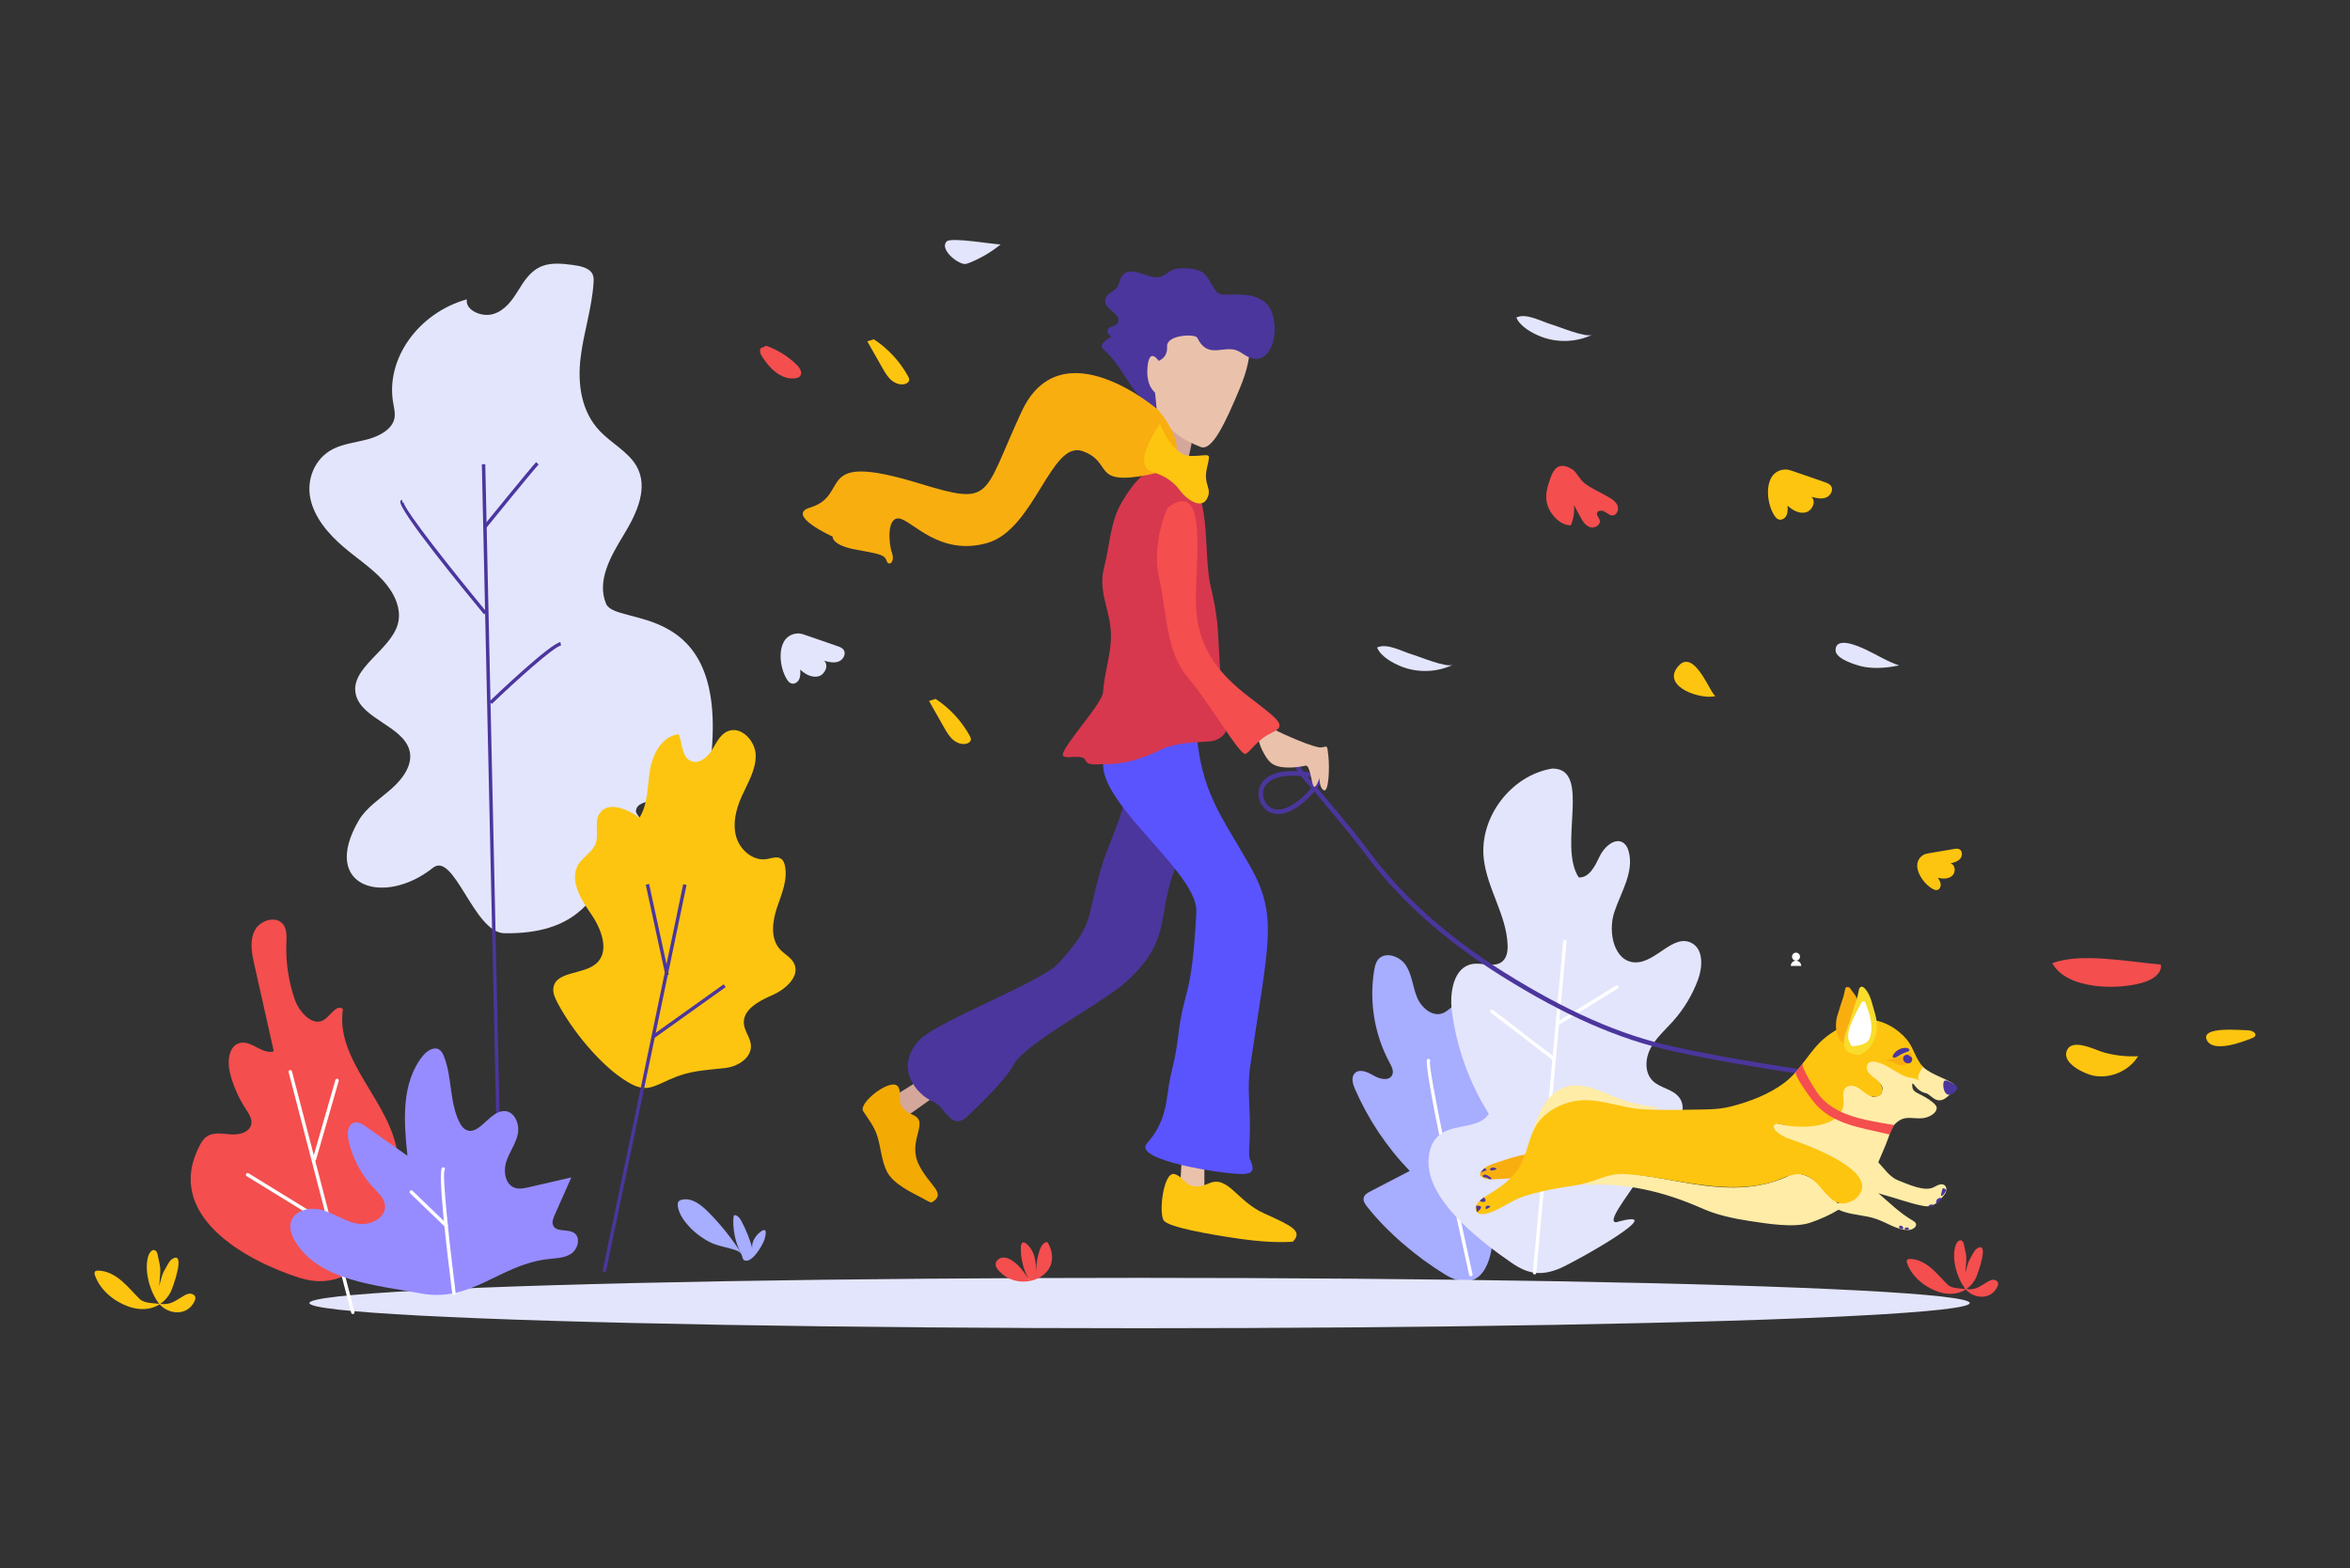<?xml version="1.0" encoding="utf-8"?>
<!-- Generator: Adobe Illustrator 23.0.3, SVG Export Plug-In . SVG Version: 6.00 Build 0)  -->
<svg version="1.1" xmlns="http://www.w3.org/2000/svg" xmlns:xlink="http://www.w3.org/1999/xlink" x="0px" y="0px"
	 viewBox="0 0 1799.6 1200.87" style="enable-background:new 0 0 1799.6 1200.87;" xml:space="preserve">
<rect x="0" y="0" width="1799.6" height="1200.87" fill="#333333" stroke="none"/>
<style type="text/css">
	.st0{fill:#A7ADFF;}
	.st1{fill:#FFFFFF;}
	.st2{fill:#E3E5FC;}
	.st3{fill:#4B369D;}
	.st4{fill:#F44E4E;}
	.st5{fill:#FDC510;}
	.st6{fill:#978CFF;}
	.st7{fill:#FFECA7;}
	.st8{fill:#F9AE10;}
	.st9{fill:#F9DC2C;}
	.st10{fill:#D4A79A;}
	.st11{fill:#EAC2AB;}
	.st12{fill:#F3AA02;}
	.st13{fill:#5A54FF;}
	.st14{fill:#D7384E;}
</style>
<g id="Nature">
	<g id="Plant">
		<path class="st0" d="M1046.84,923.92c-1.54-1.96-3.13-4.33-2.54-6.76c0.57-2.36,2.94-3.75,5.1-4.87
			c10.05-5.22,20.1-10.44,30.15-15.65c-17.59-18.2-31.87-39.58-41.96-62.79c-1.68-3.87-3.09-8.85-0.2-11.93
			c3.65-3.89,10.03-0.97,14.62,1.75c4.59,2.72,11.87,4.33,14.12-0.51c1.37-2.96-0.35-6.35-1.91-9.23
			c-11.65-21.5-15.9-46.93-11.87-71.05c0.47-2.8,1.09-5.68,2.83-7.92c5.28-6.77,16.91-2.85,21.53,4.39
			c4.62,7.24,5.16,16.31,8.41,24.26s11.71,15.36,19.71,12.24c5.93-2.31,10.16-9.86,16.41-8.66c2.54,0.49,4.55,2.42,6.19,4.42
			c8.22,10.03,10.93,24.31,6.95,36.66c-2.53,7.86-7.2,17.51-1.33,23.32c3.88,3.85,10.46,3.38,14.81,6.69
			c7.2,5.49,4.07,17.05-1,24.55c-5.07,7.51-11.79,15.66-9.66,24.47c1.06,4.37,4.18,7.92,5.91,12.07c2.25,5.41,2,11.48,1.71,17.33
			c-0.48,9.7-0.95,19.39-1.43,29.09c-1.33,27.2-12.87,44.84-37.17,29.92C1085.11,962.78,1062.34,943.66,1046.84,923.92z"/>
		<g>
			<path class="st1" d="M1126.36,977.33c-0.6,0-1.15-0.42-1.29-1.03c-10.76-48.36-35.43-161.26-32.16-165.02
				c0.48-0.55,1.31-0.61,1.86-0.13c0.48,0.42,0.59,1.11,0.28,1.64c-1.31,6.16,18.74,100.66,32.59,162.93c0.16,0.71-0.29,1.41-1,1.57
				C1126.55,977.32,1126.45,977.33,1126.36,977.33z"/>
		</g>
		<path class="st2" d="M1094.45,896.08c-1.67-9.95,0.37-21.44,8.45-27.48c11.03-8.24,29.73-4.07,37.21-15.63
			c-14.96-23.78-24.68-50.84-28.28-78.71c-1.87-14.45,1.37-33.69,15.74-36.07c7.8-1.29,17.09,3.15,23.05-2.06
			c3.45-3.02,4.07-8.12,3.88-12.69c-0.92-22.84-15.68-43.11-18.25-65.82c-3.59-31.75,21.01-64.09,52.56-69.11
			c30.49,0,3.93,59.13,20.19,83.39c8.1,0.42,12.54-8.9,16.02-16.22c3.48-7.32,12.19-14.98,18.56-9.97c1.92,1.51,2.98,3.88,3.63,6.23
			c4.35,15.62-5.83,31.08-10.97,46.46c-5.14,15.38-0.23,38.12,15.98,38.55c15.82,0.41,28.91-22.08,43.03-14.93
			c9.4,4.76,8.69,18.47,5.01,28.34c-4.35,11.65-10.89,22.47-19.18,31.73c-5.97,6.66-12.92,12.65-17.09,20.56s-4.73,18.68,1.62,24.97
			c5.62,5.56,15.05,6.22,20,12.38c8.8,10.96-3.61,26.04-14.89,34.42c-8.99,6.68-17.98,13.36-26.97,20.04
			c-7.51,5.58,17.09-7,14.29,1.92c-2.8,8.93-29.78,39.64-20.43,39.55c45-12.63-31.01,30.28-43.21,35.37
			c-14.24,5.94-24.31,4.28-36.47-4.05C1135.57,951.93,1099.17,924.12,1094.45,896.08z"/>
		<g>
			<path class="st1" d="M1175.16,975.9c-0.04,0-0.08,0-0.12-0.01c-0.72-0.07-1.26-0.71-1.19-1.43l23.2-253.57
				c0.07-0.72,0.66-1.26,1.43-1.19c0.72,0.07,1.26,0.71,1.19,1.43l-23.2,253.57C1176.41,975.39,1175.84,975.9,1175.16,975.9z"/>
		</g>
		<g>
			<path class="st1" d="M1190.13,812.29c-0.28,0-0.56-0.09-0.8-0.27l-47.66-36.58c-0.58-0.44-0.69-1.27-0.24-1.85
				c0.45-0.58,1.27-0.68,1.85-0.24l47.66,36.58c0.58,0.44,0.69,1.27,0.24,1.85C1190.92,812.11,1190.53,812.29,1190.13,812.29z"/>
		</g>
		<g>
			<path class="st1" d="M1192.6,785.28c-0.44,0-0.87-0.22-1.12-0.62c-0.38-0.62-0.19-1.43,0.43-1.81l45.57-28.17
				c0.62-0.38,1.43-0.19,1.81,0.43c0.38,0.62,0.19,1.43-0.43,1.81l-45.57,28.17C1193.08,785.21,1192.84,785.28,1192.6,785.28z"/>
		</g>
	</g>
	<g id="Tree_1_">
		<path class="st0" d="M343.74,444.3c0.25,0.02,0.49,0.08,0.74,0.21c0.78,0.41,1.03,1.27,1.18,2.04c1.39,7.09,1.43,5.37,0.12,14.51
			c2.1-5.65,1.33-4.68,4.98-9.69c0.71-0.97,1.49-1.97,2.67-2.52c7.6-3.55-0.42,13.44-1.77,15.37c-5.01,7.15-14.15,8.54-22.79,5.39
			c-7.58-2.76-14.69-8.29-17.11-15.19c-0.22-0.62-0.36-1.4,0.19-1.83c0.38-0.3,0.95-0.32,1.47-0.29c4.65,0.22,8.91,2.47,12.34,5.23
			c3.43,2.76,6.21,6.05,9.42,8.99c2.27,2.09,7.51,2.23,10.76,2.73c5.53,0.85,7.81-0.9,12.76-3.11c1.08-0.48,2.25-0.91,3.47-0.84
			c1.22,0.07,2.48,0.8,2.66,1.84c0.11,0.62-0.17,1.24-0.51,1.79c-4.31,7.01-15.02,5.51-19.49-0.46c-4.26-5.7-6.73-14.97-4.24-21.44
			C341.09,445.73,342.38,444.21,343.74,444.3z"/>
		<path class="st2" d="M274.7,628.26c5.75-9.87,16.53-16.65,25.43-24.57c8.9-7.92,16.48-18.8,13.28-29.6
			c-5.31-17.93-35.9-23.64-40.76-41.66c-5.55-20.61,26.21-34.02,31.96-54.44c3.28-11.65-2.64-24.07-11.34-33.58
			c-8.7-9.51-20.04-16.92-30.03-25.43c-12.1-10.31-22.55-22.85-25.56-37.22c-3.01-14.37,2.99-30.69,17.47-37.98
			c8.16-4.11,17.92-5.02,26.92-7.53c9-2.51,18.17-7.65,19.93-15.69c0.87-3.99-0.22-8.09-0.92-12.13
			c-5.85-33.57,19.25-68.81,56.43-79.21c-1.47,8.26,11.43,14.07,20.49,11.16c9.05-2.91,14.41-10.76,18.94-18.11
			c4.54-7.35,9.58-15.27,18.44-18.59c7.11-2.67,15.3-1.81,23.03-0.82c5.98,0.76,12.97,2.22,15.33,7.04c0.98,2.01,0.93,4.26,0.8,6.42
			c-1.19,19.55-7.69,38.51-9.97,57.98c-2.28,19.46,0.33,40.71,14.89,55.92c8.75,9.15,21.38,15.65,27.67,26.18
			c9.97,16.7,0.57,36.6-9.42,53.04c-9.99,16.44-20.92,35.21-13.59,52.87c7.37,17.75,90.73-4.04,80.93,112.22
			c-2.37,28.17-40.87,3.27-34.25,30.71c2.8,11.6-22.56,4.03-23.84,15.78c-0.41,3.73,17.33,19.57,16.36,23.22
			c-3.36,12.65-17.16,14.53-5.52,22.96c6.08,4.4,14.04,7.78,16.67,14.22c4.73,11.57-11.24,21.26-25.12,23.48
			c-11.59,1.85-17.53-34.59-26.62-27.33c-10.68,8.52-20.11,37.92-76.51,37.07c-23.32-0.35-38.48-63.05-54.72-50.09
			C294.36,694.2,244.89,679.43,274.7,628.26z"/>
		<g>
			
				<rect x="375.46" y="355.22" transform="matrix(1 -0.022 0.022 1 -14.285 8.57)" class="st3" width="2.63" height="578.04"/>
		</g>
		<g>
			<path class="st3" d="M376.63,539.01l-1.82-1.9c4.67-4.48,45.88-43.78,54.3-45.42l0.51,2.58
				C423.81,495.4,394.75,521.64,376.63,539.01z"/>
		</g>
		<g>
			<path class="st3" d="M370.7,470.44c-15.52-18.74-66.01-80.35-64.13-86.57c0.18-0.6,0.62-1.04,1.21-1.21l0.75,2.52
				c0.37-0.11,0.57-0.47,0.58-0.64c-0.17,5.21,38.93,54.42,63.62,84.22L370.7,470.44z"/>
		</g>
		<g>
			<path class="st3" d="M372.43,404.2l-2.04-1.66c1.49-1.83,36.49-44.94,40.2-48.68l1.87,1.85
				C408.84,359.36,372.79,403.75,372.43,404.2z"/>
		</g>
	</g>
	<ellipse id="Ground" class="st2" cx="872.67" cy="997.8" rx="635.74" ry="19.29"/>
	<path id="Plant_1_" class="st0" d="M525.97,937.23c-3.31-3.92-6.17-8.46-6.9-13.54c-0.18-1.23-0.2-2.58,0.54-3.58
		c0.64-0.86,1.72-1.27,2.77-1.49c7.44-1.59,14.42,3.86,19.79,9.24c9.49,9.52,17.96,20.05,25.22,31.36
		c-4.34-6.77-6.64-19.74-5.6-27.7c0.04-0.31,0.1-0.65,0.35-0.85c0.25-0.2,0.61-0.19,0.92-0.13c2.29,0.44,3.73,2.66,4.83,4.72
		c3.39,6.37,6.35,13.73,8.32,20.88c-1.23-4.49,2.42-9.9,5.74-12.57c5.94-4.78,4.67,1.89,3.38,5.81
		c-1.26,3.84-9.66,18.89-15.65,15.53c-1.1-0.62-1.36-3.97-2.27-5.05c-1.57-1.88-3.75-2.49-6-3.19c-6.04-1.87-12.33-2.65-18-5.6
		C536.78,947.64,530.79,942.94,525.97,937.23z"/>
	<path id="Plant_2_" class="st4" d="M792.71,980.3c0.76-7.74,0.74-14.91,3.28-22.47c0.86-2.55,2.07-5.26,4.49-6.43
		c0.46-0.22,1-0.38,1.46-0.17c0.41,0.18,0.66,0.58,0.86,0.98c13.15,25.21-22.15,39.38-38.26,20.42c-1-1.17-1.93-2.51-2.07-4.05
		c-0.25-2.81,2.43-5.24,5.23-5.57c2.8-0.33,5.55,0.95,7.87,2.55c6.12,4.25,10.2,10.78,14.1,17.13c-5.43-8.17-8.24-18.05-7.91-27.85
		c0.05-1.47,0.55-3.35,2.01-3.48c0.7-0.06,1.35,0.35,1.91,0.78c4.01,3.09,6.27,8.02,7.11,13.02S793.19,975.26,792.71,980.3z"/>
	<path id="Plant_3_" class="st4" d="M1501.31,949.76c0.32,0.01,0.65,0.09,0.98,0.27c1.04,0.56,1.42,1.84,1.66,2.99
		c2.25,10.56,2.19,7.97,1.07,21.82c2.36-8.65,1.43-7.13,5.84-14.94c0.86-1.52,1.81-3.07,3.3-3.99c9.64-5.9,0.31,20.24-1.32,23.25
		c-6.04,11.13-17.81,13.88-29.22,9.78c-10.01-3.6-19.58-11.39-23.16-21.59c-0.32-0.92-0.56-2.07,0.13-2.77
		c0.47-0.48,1.21-0.55,1.88-0.55c6.04-0.01,11.72,3.06,16.34,6.96s8.45,8.64,12.8,12.83c3.08,2.97,9.88,2.8,14.13,3.31
		c7.23,0.87,10.08-1.93,16.35-5.62c1.37-0.81,2.86-1.54,4.45-1.52c1.59,0.02,3.27,1.01,3.57,2.57c0.18,0.93-0.15,1.88-0.55,2.73
		c-5.14,10.85-19.14,9.4-25.31,0.73c-5.89-8.27-9.68-22.02-6.86-31.94C1497.95,952.1,1499.52,949.73,1501.31,949.76z"/>
	<path id="Plant_4_" class="st5" d="M117.81,957.22c0.35,0.01,0.71,0.1,1.08,0.3c1.14,0.62,1.56,2.03,1.83,3.3
		c2.48,11.65,2.42,8.79,1.19,24.07c2.61-9.54,1.57-7.87,6.44-16.48c0.95-1.67,2-3.39,3.64-4.4c10.63-6.51,0.34,22.33-1.46,25.65
		c-6.67,12.27-19.65,15.31-32.24,10.79c-11.04-3.97-21.6-12.57-25.55-23.82c-0.36-1.02-0.61-2.29,0.14-3.05
		c0.52-0.53,1.34-0.6,2.08-0.61c6.67-0.01,12.93,3.38,18.02,7.68c5.1,4.3,9.32,9.53,14.12,14.16c3.4,3.28,10.9,3.09,15.59,3.65
		c7.97,0.96,11.12-2.13,18.04-6.2c1.51-0.89,3.16-1.7,4.91-1.68c1.75,0.02,3.6,1.12,3.93,2.84c0.2,1.02-0.16,2.07-0.61,3.01
		c-5.67,11.98-21.12,10.37-27.93,0.81c-6.5-9.12-10.68-24.29-7.57-35.23C114.1,959.8,115.84,957.18,117.81,957.22z"/>
	<g id="Tree">
		<g>
			<path class="st5" d="M426.61,767.24c-1.71-3.3-3.32-6.92-2.84-10.61c1.73-13.23,23.01-10.03,32.95-18.93
				c10.37-9.29,3.83-26.39-4.1-37.83s-16.96-26.26-9.61-38.09c3.61-5.8,10.58-9.25,13.04-15.63c2.83-7.35-1.23-16.48,3-23.12
				c6.23-9.78,21.32-3.73,30.65,3.16c6.64-10.73,5.99-24.22,8.07-36.66s9.51-26.24,22.09-27.24c2.74,7.45,2.26,17.9,9.71,20.64
				c5.98,2.2,12.11-3,15.5-8.39s6.16-11.87,11.97-14.49c10.21-4.61,21.46,7.09,21.68,18.29s-6.17,21.27-10.73,31.5
				c-4.32,9.68-7.12,20.67-4.23,30.87c2.89,10.2,13,18.88,23.46,17.12c3.75-0.63,7.97-2.4,11.04-0.15c1.66,1.21,2.42,3.29,2.84,5.3
				c2.3,10.87-2.67,21.75-6.16,32.29s-5.12,23.42,2.33,31.65c3.45,3.81,8.56,6.21,10.82,10.82c4.86,9.93-6.6,19.91-16.73,24.33
				c-10.14,4.42-22.72,10.97-21.69,21.98c0.53,5.69,4.92,10.49,5.37,16.19c0.76,9.54-9.66,16.34-19.17,17.5
				c-16.92,2.06-27.21,1.78-42.97,8.83c-13.7,6.12-18.55,10.01-31.99,2.11C460.1,816.43,437.55,788.38,426.61,767.24z"/>
			<g>
				
					<rect x="342.29" y="824.8" transform="matrix(0.204 -0.979 0.979 0.204 -415.913 1140.435)" class="st3" width="302.86" height="2.63"/>
			</g>
			<g>
				
					<rect x="493.91" y="773.07" transform="matrix(0.814 -0.581 0.581 0.814 -351.7 450.451)" class="st3" width="67.2" height="2.63"/>
			</g>
		</g>
		<g>
			
				<rect x="501.96" y="676.76" transform="matrix(0.977 -0.212 0.212 0.977 -139.383 122.683)" class="st3" width="2.63" height="71.1"/>
		</g>
	</g>
	<g id="Plant_5_">
		<g>
			<path class="st4" d="M152.93,877.11c1.36-2.6,3.01-5.15,5.42-6.82c5.25-3.61,12.26-2.06,18.61-1.61
				c6.35,0.45,14.32-1.68,15.48-7.95c0.76-4.11-1.9-7.98-4.19-11.48c-5.51-8.42-9.62-17.74-12.11-27.49
				c-2.27-8.88-1.09-21.32,7.89-23.17c8.85-1.83,17.02,9.16,25.64,6.45c-4.94-22.01-9.88-44.02-14.82-66.02
				c-1.97-8.75-3.84-18.33,0.14-26.36c3.99-8.04,16.61-11.9,21.95-4.69c2.88,3.89,2.53,9.18,2.35,14.02
				c-0.54,14.64,1.64,29.38,6.41,43.24c3.51,10.2,14.37,21.71,23.04,15.28c4.76-3.53,9.57-11.86,13.86-7.77
				c-6.09,40.14,37.53,71.79,41.98,112.15c4.79,43.48-23.4,110.08-75.13,93.62C188.27,965.41,124.96,930.76,152.93,877.11z"/>
			<g>
				<path class="st1" d="M270.22,1006.23c-0.59,0-1.12-0.39-1.28-0.99l-47.91-184.2c-0.18-0.7,0.24-1.42,0.94-1.61
					c0.71-0.19,1.43,0.24,1.61,0.94l47.91,184.2c0.18,0.7-0.24,1.42-0.94,1.61C270.44,1006.22,270.33,1006.23,270.22,1006.23z"/>
			</g>
			<g>
				<path class="st1" d="M252.94,939.8c-0.24,0-0.47-0.06-0.69-0.19l-63.32-38.94c-0.62-0.38-0.81-1.19-0.43-1.81
					c0.38-0.62,1.19-0.81,1.81-0.43l63.32,38.94c0.62,0.38,0.81,1.19,0.43,1.81C253.82,939.58,253.39,939.8,252.94,939.8z"/>
			</g>
			<g>
				<path class="st1" d="M240.81,888.9c-0.12,0-0.24-0.02-0.36-0.05c-0.7-0.2-1.1-0.93-0.9-1.63L256.85,827
					c0.2-0.7,0.93-1.1,1.63-0.9c0.7,0.2,1.1,0.93,0.9,1.63l-17.31,60.22C241.91,888.52,241.39,888.9,240.81,888.9z"/>
			</g>
		</g>
		<path class="st6" d="M225.77,950.11c-2.53-4.34-4.36-9.52-3-14.36c2.63-9.38,15.27-11.82,24.6-9c9.33,2.82,17.58,8.99,27.21,10.44
			c9.64,1.45,21.71-5.28,20.16-14.9c-0.78-4.86-4.71-8.48-8.1-12.04c-9.73-10.23-16.64-23.12-19.78-36.89
			c-1.19-5.24-0.69-12.47,4.53-13.75c3.06-0.75,6.09,1.16,8.67,2.97c10.65,7.48,21.3,14.97,31.96,22.45
			c-2.86-26.33-4.88-55.77,11.72-76.41c3.09-3.85,8.39-7.47,12.59-4.88c1.86,1.15,2.89,3.25,3.69,5.29
			c6.29,16.03,4.1,34.66,11.71,50.1c1.13,2.29,2.56,4.58,4.79,5.82c10.32,5.76,18.46-14.97,30.25-14.11
			c7.67,0.56,11.34,10.34,9.68,17.85c-1.66,7.51-6.59,13.89-8.88,21.23s-0.54,17.22,6.74,19.67c3.4,1.15,7.12,0.34,10.61-0.46
			c10.87-2.51,21.74-5.03,32.61-7.54c-4.27,9.64-8.55,19.27-12.82,28.91c-1.12,2.53-2.25,5.47-1.07,7.97c2.5,5.28,11,2.4,15.9,5.58
			c5.48,3.55,3.04,12.79-2.51,16.22c-5.55,3.43-12.5,3.19-18.97,4.07c-36.29,4.93-57.41,33.44-96.24,26.02
			C290.23,984.32,243.99,981.4,225.77,950.11z"/>
		<g>
			<path class="st1" d="M347.62,991.54c-0.65,0-1.22-0.49-1.31-1.15c-4.41-34.83-11.27-93.66-7.67-96.29
				c0.58-0.43,1.41-0.3,1.84,0.29c0.38,0.52,0.32,1.22-0.1,1.67c-1.87,4.56,4.23,59.95,8.54,94c0.09,0.72-0.42,1.38-1.14,1.47
				C347.73,991.53,347.67,991.54,347.62,991.54z"/>
		</g>
		<g>
			<path class="st1" d="M341.66,939.8c-0.33,0-0.66-0.12-0.91-0.37l-26.69-25.7c-0.52-0.5-0.54-1.34-0.04-1.86
				c0.5-0.52,1.34-0.54,1.86-0.04l26.69,25.7c0.52,0.5,0.54,1.34,0.04,1.86C342.35,939.67,342.01,939.8,341.66,939.8z"/>
		</g>
	</g>
	<g id="Leaves">
		<path class="st4" d="M1187.12,366.62c-1.95,5.43-3.65,11.19-2.82,16.9c0.67,4.64,3.01,8.95,6.17,12.42
			c3.23,3.56,7.67,6.41,12.48,6.33c2.03-4.88,2.87-10.26,2.4-15.53c1.52,2.85,3.04,5.7,4.57,8.55c1.82,3.4,3.94,7.08,7.58,8.37
			c3.63,1.29,8.68-1.85,7.51-5.53c-0.58-1.83-2.5-3.36-2.05-5.22c0.54-2.24,3.82-2.28,5.82-1.13c1.99,1.15,3.83,3,6.13,2.91
			c3.33-0.14,5-4.59,3.71-7.66c-1.29-3.07-4.35-4.96-7.23-6.64c-5.91-3.46-13.26-6.48-18.53-10.84c-2.97-2.46-5.83-8.3-8.71-10.07
			C1196.17,354.57,1190.62,355.86,1187.12,366.62z"/>
		<path class="st5" d="M1359,395.1c0.83,1.22,1.91,2.36,3.33,2.75c2.37,0.64,4.85-1.15,5.84-3.4c0.99-2.25,0.87-4.81,0.72-7.26
			c3.77,3.54,8.93,6.4,13.95,5.15c5.02-1.25,8.19-8.41,4.36-11.89c3.64,0.95,7.56,1.89,11.09,0.57s6.03-5.92,3.84-8.98
			c-1.1-1.54-3.01-2.24-4.8-2.86c-8.09-2.79-16.17-5.59-24.26-8.38c-2.09-0.72-4.26-1.46-6.47-1.27
			C1350.07,360.91,1352.09,384.97,1359,395.1z"/>
		<path class="st2" d="M602.89,520.65c0.83,1.22,1.91,2.36,3.33,2.75c2.37,0.64,4.85-1.15,5.84-3.4c0.99-2.25,0.87-4.81,0.72-7.26
			c3.77,3.54,8.93,6.4,13.95,5.15c5.02-1.25,8.19-8.41,4.36-11.89c3.64,0.95,7.56,1.89,11.09,0.57c3.53-1.32,6.03-5.92,3.84-8.98
			c-1.1-1.54-3.01-2.24-4.8-2.86c-8.09-2.79-16.17-5.59-24.26-8.38c-2.09-0.72-4.26-1.46-6.47-1.27
			C593.96,486.46,595.98,510.51,602.89,520.65z"/>
		<path class="st5" d="M1480.4,680.89c0.98,0.5,2.1,0.87,3.17,0.61c1.79-0.43,2.77-2.5,2.61-4.33c-0.16-1.83-1.16-3.47-2.13-5.02
			c3.75,0.97,8.16,0.99,11.01-1.63c2.85-2.63,2.35-8.47-1.41-9.37c2.73-0.69,5.64-1.48,7.48-3.61c1.84-2.13,1.83-6.05-0.71-7.27
			c-1.28-0.61-2.78-0.39-4.18-0.15c-6.31,1.07-12.62,2.15-18.93,3.22c-1.63,0.28-3.32,0.58-4.7,1.49
			C1462.25,661.66,1472.23,676.72,1480.4,680.89z"/>
		<path class="st5" d="M1313.93,532.93c-3.3,1.03-16.54-39.07-29.52-21.85C1272.82,526.46,1303.64,536.15,1313.93,532.93z"/>
		<path class="st2" d="M1427.5,510.65c8.88,1.6,18.03,0.66,26.88-1.07c-9.08-3.02-17.23-8.25-25.9-12.3
			c-5.11-2.39-23.18-10.55-22.8,0.93C1405.91,504.89,1422.64,509.78,1427.5,510.65z"/>
		<path class="st2" d="M1073.61,510.56c12.51,4.81,26.99,4.25,39.09-1.52c-5.17,2.46-25.65-6.26-31.18-7.86
			c-7.73-2.24-19.3-8.98-26.96-5.35C1057.29,502.68,1066.61,507.87,1073.61,510.56z"/>
		<path class="st2" d="M1180.26,257.84c12.51,4.81,26.99,4.25,39.09-1.52c-5.17,2.46-25.65-6.26-31.18-7.86
			c-7.73-2.24-19.3-8.98-26.96-5.35C1163.94,249.96,1173.26,255.15,1180.26,257.84z"/>
		<path class="st5" d="M664.17,261.39c3.84,6.76,7.68,13.51,11.51,20.27c1.89,3.33,3.84,6.73,6.7,9.27
			c2.87,2.54,6.87,4.12,10.57,3.14c1.49-0.39,3-1.38,3.26-2.9c0.19-1.11-0.36-2.21-0.9-3.19c-6.26-11.33-15.32-21.1-26.15-28.19"/>
		<path class="st5" d="M711.43,536.76c3.84,6.76,7.68,13.51,11.51,20.27c1.89,3.33,3.84,6.73,6.7,9.27s6.87,4.12,10.57,3.14
			c1.49-0.39,3-1.38,3.26-2.9c0.19-1.11-0.36-2.21-0.9-3.19c-6.26-11.33-15.32-21.1-26.15-28.19"/>
		<path class="st4" d="M583.97,266.14c-2.47-0.23-2.29,3.75-1.01,5.88c5.71,9.43,14.8,18.9,25.76,17.7
			c1.47-0.16,3.03-0.58,3.97-1.72c2.06-2.5-0.12-6.2-2.42-8.49c-6.62-6.59-14.74-11.66-23.57-14.72"/>
		<path class="st2" d="M738.22,202.11c1.35,0.2,2.7-0.28,3.96-0.79c8.69-3.46,16.84-8.25,24.09-14.15c-6-0.08-37.93-5.69-41.31-2.31
			C719.48,190.35,731.83,201.16,738.22,202.11z"/>
		<path class="st4" d="M1643.23,751.67c5.98-2.11,12.7-6.85,11.45-13.07c-23.06-1.88-61.44-9.48-83.05-1
			C1582.87,758.33,1624.17,758.39,1643.23,751.67z"/>
		<path class="st5" d="M1602.7,823.61c13.1,2.78,27.63-3.43,34.66-14.82c-8.7,0.45-17.47-0.49-25.88-2.77
			c-6.85-1.86-25.7-12.13-29.05-0.58C1579.8,814.51,1596.18,822.22,1602.7,823.61z"/>
		<path class="st5" d="M1724.82,794.85c0.8-0.33,1.65-0.72,2.09-1.47c1.43-2.44-2.55-4.38-5.38-4.42
			c-6.01-0.09-36.51-3.19-31.59,7.42C1694.67,806.58,1717.72,797.78,1724.82,794.85z"/>
	</g>
</g>
<g id="Characters">
	<g id="Line">
		<path class="st3" d="M1379.11,822.45c-38.36-5.69-69.68-11.29-98.56-17.62c-40.87-8.96-82.36-27.18-130.56-57.33
			c-43.52-27.23-78.62-58.61-104.31-93.27c-8.77-11.82-18.41-23.32-27.74-34.44c-3.81-4.54-7.62-9.08-11.38-13.65
			c-3.7,4.46-8,8.38-12.79,11.68c-6.8,4.68-13.04,6.42-18.54,5.16c-4.45-1.01-8.28-4.4-10.24-9.05c-1.94-4.6-1.7-9.63,0.64-13.46
			c5.4-8.84,17-10.46,28.02-9.94c-2.5-3.93-3.33-6.98-1.94-9.15c1.18-1.83,3-2.82,5.27-2.86c4.76-0.04,10.8,4.27,12.88,7.3
			c4.75,6.87,2.03,13.05-1.1,17.47c3.92,4.77,7.89,9.5,11.86,14.23c9.36,11.16,19.05,22.7,27.87,34.61
			c25.44,34.31,60.21,65.39,103.36,92.38c47.85,29.93,88.98,48.01,129.45,56.88c28.8,6.31,60.05,11.9,98.32,17.58L1379.11,822.45z
			 M990.37,593.97c-8.31,0-17.65,1.61-21.76,8.34c-1.75,2.87-1.9,6.7-0.4,10.26c1.52,3.61,4.43,6.22,7.78,6.99
			c4.49,1.03,9.81-0.53,15.77-4.63c4.68-3.22,8.86-7.07,12.44-11.46c-0.07-0.07-0.13-0.14-0.2-0.22c-3.06-3.34-5.69-6.35-7.77-9.04
			C994.41,594.06,992.42,593.97,990.37,593.97z M1001.18,594.72c1.42,1.7,3.12,3.66,5.16,5.89c3.27-4.92,3.42-8.73,0.62-12.78
			c-1.58-2.29-6.51-5.78-9.86-5.78c-0.02,0-0.05,0-0.08,0c-1.09,0.02-1.84,0.41-2.38,1.24c-0.43,0.67-0.26,2.52,3.49,7.57
			c2.1,0.2,4.14,0.45,6.07,0.72l-0.49,3.48C1003.01,594.96,1002.16,594.84,1001.18,594.72z"/>
	</g>
	<g id="Dog">
		<g>
			<path class="st7" d="M1175.53,860.77c4.02-12.19,11.27-24.82,23.55-28.55c13.35-4.06,27,3.76,40.05,8.73
				c10.48,3.99,21.49,6.16,32.66,7.35c-1.65,0.28-3.31,0.55-4.98,0.77c-32.76,6.14-53.47-25.98-92.95,17.16
				C1174.39,864.4,1174.94,862.57,1175.53,860.77z"/>
			<path class="st7" d="M1243.18,898.67c-11.4,0-21.09,3.44-29.85,8.79c30.54-1.88,59.61,4.31,90.97,18.25
				c10.34,4.6,23.73,7.49,34.92,9.17c13.2,1.98,34.37,5.67,47.02,1.4c7.96-2.69,15.18-5.98,21.7-9.95c1.3,0.59,2.61,1.13,3.97,1.58
				c8.06,2.62,16.79,2.7,24.8,5.46c8.27,2.84,15.86,8.52,24.6,8.51c3.08,0,7.05-2.35,5.76-5.14c-0.45-0.97-1.43-1.56-2.35-2.1
				c-10.22-6.04-17.52-13.41-26.35-21c1.58,0.58,3.37,1.15,5.43,1.7c8.99,2.41,17.7,5.7,26.81,7.64c2.52,0.54,5.12,1.07,7.64,0.52
				c3.71-0.81,6.5-3.78,9.04-6.61c1.18-1.32,2.4-2.69,2.97-4.36c0.57-1.68,0.33-3.76-1.05-4.88c-2.34-1.91-5.7,0.06-8.37,1.47
				c-7.03,3.71-19.83-2.39-27.25-5.24c-6.31-2.42-10.98-9.35-15.22-13.85c3.42-8.23,7.65-17.02,10.02-25.93
				c2.87-4.04,6.66-7.61,11.79-7.99c5.08-0.37,10.09,1.07,15.08-0.45c3.07-0.94,7.89-3.51,7.84-7.31c-0.02-1.71-1.93-3.27-3.09-4.26
				c-3.3-2.82-7.31-4.89-11.17-6.82c-2.21-1.1-4.11-2.29-4.37-4.98c-0.2-2.13-0.57-4.14,2.14-0.61c3.89,5.07,8.47,5.43,8.47,5.43
				c3.46,1.56,6.08,5.55,10.06,5.49c4.46-0.07,6.94-3.95,10.5-6.36c0.99-0.67,2.04-1.49,2.27-2.69c0.36-1.91-1.51-3.42-3.16-4.4
				c-6.74-4-15.52-6.46-21.48-11.56c-0.55-0.47-1.01-1-1.5-1.51c-2.11,3.92-7.6,2.73-5.04,6.65c-13.9,0-22.36-14.12-36.26-11.76
				c-2.32,0-2.07,6.98-2.07,9.35c4.63,4.72,15.23,9.89,12.91,14.61c0,3.74-3.24,4.84-7.31,5.05c-6.55-4.57-20.43-14.59-28.06-15.68
				c0,9.45,2.14,26.76-7.3,29.13c-16.53,4.72-25.58,12.2-42.11,5.12c2.36,4.72-2.76,12.2,1.97,12.2
				c21.92,6.92,47.92,17.41,64.46,30.58c0.04,0.65,2.06,3.82,2.06,4.45c-1.56,9.37-9.32,14.57-17.81,15.68
				c-11.59-14.47-26.91-28.37-38.87-20.4C1325.84,919.92,1283.33,901.03,1243.18,898.67z M1423.32,901.6
				c0.81,0.65,1.6,1.32,2.4,1.98C1424.8,902.84,1423.99,902.18,1423.32,901.6z"/>
		</g>
		<path class="st8" d="M1180.99,883.67c0.51,0.22,0.08-0.77-0.48-0.78c-11.87-0.16-23.39,3.65-34.64,7.41
			c-4.6,1.54-9.58,3.37-12.08,7.53c-0.29,0.48-0.54,1.01-0.5,1.57c0.06,0.82,0.75,1.45,1.44,1.89c3.08,1.96,7,1.84,10.64,1.67
			c12.37-0.6,24.73-1.2,37.1-1.81"/>
		<path class="st1" d="M1375.36,735.61L1375.36,735.61c1.68,0,3.06-1.38,3.06-3.06l0,0c0-1.68-1.38-3.06-3.06-3.06l0,0
			c-1.68,0-3.06,1.38-3.06,3.06l0,0C1372.3,734.24,1373.68,735.61,1375.36,735.61z"/>
		<path class="st1" d="M1375.36,735.65c2.2,0,4.01,1.8,4.01,4.01h-8.01C1371.35,737.46,1373.16,735.65,1375.36,735.65z"/>
		<path class="st5" d="M1136.4,916.86c9.29-5.72,18.91-11.54,25.34-20.36c6.8-9.32,7.93-21.22,12.86-31.42
			c5.5-11.37,17.34-18.85,29.41-21.55c18.48-4.13,36.24,5.09,54.53,5.91c11.37,0.51,22.74,0.6,34.12,0.31
			c11.06-0.28,22.16,0.32,32.99-2.48c14.19-3.67,28.66-9.09,40.66-18.03c13.2-9.83,19.54-25.48,32.3-35.4
			c8.56-6.65,20.46-12.83,31.53-12.98c11.5-0.16,23.03,6.67,30.2,15.3c5.03,6.05,6.76,15.04,12.26,20.76
			c-2.15,3.92-5.32,6.97-2.71,10.89c-1.57-2.29-8.29-2.44-10.89-3.53c-7.58-3.19-13.94-9.06-22.02-11.02
			c-2.08-0.51-4.53-0.65-6.13,0.78c-1.72,1.54-1.68,4.37-0.55,6.38c1.66,2.93,5.08,4.77,7.53,7c2.79,2.54,4.96,6.8,2.91,9.96
			c-1.85,2.86-6.15,2.99-9.23,1.55c-3.09-1.44-5.49-4.01-8.39-5.82c-3.62-2.25-9.39-2.83-11.13,2.07c-0.73,2.06-0.51,4.31-0.28,6.48
			c2.33,21.51-28.49,22.59-43.19,20.29c-2.68-0.42-10.18-3.31-10.26,0.98c-0.04,2.3,4.22,5.26,5.92,6.31
			c3.08,1.92,6.58,3.02,10.01,4.22c11.17,3.93,66.25,23.91,48.31,43.09c-1.85,1.98-4.32,3.29-6.88,4.15
			c-1.83,0.61-3.78,1.02-5.7,0.8c-9.68-1.1-15.41-14.37-23.19-19.32c-11.08-7.04-19.15-0.13-29.97,3.03
			c-24.69,7.2-50.53,2.93-75.35-1.23c-12.47-2.09-24.95-4.2-37.58-4.97c-8.49-0.52-16.42,2.6-24.27,5.39
			c-8.92,3.17-17.41,3.86-26.63,5.45c-8.63,1.49-17.16,3.56-25.55,6.07c-8.92,2.67-19.19,10.78-28.19,13.17
			c-2.8,0.74-6.24,1.23-8.2-0.9C1127.71,924.66,1132.29,919.39,1136.4,916.86z"/>
		<path class="st8" d="M1409.71,769.1c1.27-3.63,2.51-7.27,3.12-11.06c0.09-0.55,0.17-1.13,0.5-1.58c0.94-1.29,3.18-0.55,3.91,0.87
			c0.74,1.42,4.62,5.78,4.73,7.38c0.49,7.07,2.69,9.45,2.59,16.59c-0.1,6.98-3.8,14.04-9.77,17.72c-0.49,0.3-1.02,0.59-1.6,0.61
			c-0.78,0.02-1.49-0.46-2.08-0.98c-5.4-4.72-5.99-13.01-4.38-20L1409.71,769.1z"/>
		<path class="st3" d="M1460.07,802.43c1.02,0.1,2.28,0.69,2.13,1.7c-0.12,0.78-1.02,1.14-1.78,1.37c-2.44,0.77-4.78,1.88-6.92,3.29
			c-4.11,2.71-5.56,0.55-2.35-2.86C1453.41,803.54,1456.77,802.11,1460.07,802.43z"/>
		<path class="st9" d="M1419.72,771.58c1.51-4.31,2.98-8.62,3.7-13.12c0.1-0.65,0.2-1.34,0.59-1.87c2.57-3.54,6.34,3.22,7.26,5.15
			c1.41,2.97,2.35,6.14,3.16,9.32c0.75,2.94,1.78,5.84,2.33,8.82c1.92,10.51-1.48,22.17-11.44,27.33c-0.41,0.21-0.84,0.42-1.3,0.5
			c-1.91,0.35-5.16-0.68-6.93-1.32c-1.39-0.51-2.71-1.33-3.58-2.54c-3.92-5.49,0.95-15.37,2.68-20.94
			C1416.19,782.9,1419.72,771.58,1419.72,771.58z"/>
		<path class="st1" d="M1426.34,766.91c-0.2,0.13-0.38,0.31-0.54,0.48c-1.05,1.15-1.45,2.46-2.16,3.75c-1.6,2.92-3.1,5.88-4.46,8.89
			c-2.93,6.5-6.28,13.91-1.58,20.44c0.18,0.26,0.39,0.52,0.7,0.65c0.4,0.18,0.89,0.11,1.33,0.03c3.17-0.56,7.04-1.03,9.61-2.88
			c1.76-1.26,2.61-3.22,3.12-5.15c2.19-8.26-0.66-16.85-3.71-24.9c-0.28-0.73-0.8-1.61-1.68-1.55
			C1426.74,766.7,1426.53,766.79,1426.34,766.91z"/>
		<path class="st8" d="M1451.79,810.13c-2.26,0.76-8.2,1.5-8.2,1.5s0.61,0.19,4.9,1.43c4.29,1.24,5.11,3.14,8.92,2.58
			c3.81-0.56,5.48-2,5.48-2s2.7-9.07-1.13-7.18s-8.94,3.69-8.94,3.69L1451.79,810.13z"/>
		<path class="st3" d="M1464.13,809.78C1464.13,809.78,1463.54,808.33,1464.13,809.78c0.59,1.45,0.12,3.35-1.26,4.1
			c-0.51,0.28-1.11,0.38-1.7,0.37c-1.31-0.03-2.62-0.71-3.3-1.84c-0.68-1.13-0.65-2.68,0.18-3.71c0.82-1.03,2.42-1.37,3.54-0.68"/>
		<path class="st3" d="M1490.5,911.34c0,0-2.7-3.27-3.29,0c-0.59,3.27-1.56,4.72,0,4.25C1488.77,915.13,1490.5,911.34,1490.5,911.34
			z"/>
		<path class="st3" d="M1486.38,917.58c0.03,0.12,0.24,0.01,0.2-0.11s-0.18-0.15-0.3-0.17c-1.1-0.14-2.25,0.34-2.94,1.21
			c-0.68,0.87-0.86,2.11-0.46,3.14c0.64,0.25,1.22-0.45,1.62-1.01c0.81-1.17,1.87-2.16,3.09-2.89"/>
		<path class="st3" d="M1480.73,922.63c-1.33-0.68-3.11-0.3-4.04,0.88c1.6,0.6,3.48,0.36,4.87-0.62"/>
		<path class="st3" d="M1457.59,940.82c-0.18-0.93-0.63-1.91-1.51-2.25c-0.88-0.34-2.1,0.47-1.81,1.36
			c0.14,0.43,0.56,0.71,0.98,0.88c0.7,0.28,1.49,0.33,2.22,0.15"/>
		<path class="st3" d="M1461.66,941.23c0.26-0.44-0.1-1.03-0.57-1.21c-0.48-0.18-1.01-0.07-1.51,0.04c-0.57,0.13-1.3,0.54-1.07,1.08
			c0.12,0.29,0.46,0.39,0.77,0.45c0.9,0.16,1.84,0.13,2.73-0.09"/>
		<path class="st3" d="M1136.4,916.86c0,0,2.83,3.06,0,3.45c-2.83,0.39-3.11-1.04-3.11-1.04L1136.4,916.86z"/>
		<path class="st3" d="M1130.32,923.37c0,0,4.24-0.49,3.84,1.28c-0.39,1.77-3.18,3.57-3.18,3.57L1130.32,923.37z"/>
		<path class="st3" d="M1139.08,923.3c0.59-0.23,3.54,0.16,1.38,1.34c-2.16,1.18-3.04,1.97-2.8,0.2
			C1137.9,923.07,1139.08,923.3,1139.08,923.3z"/>
		<path class="st3" d="M1143.41,893.95c0,0,4.53,0.98,1.57,1.77s-2.57,0.98-3.74,0C1140.06,894.73,1143.41,893.95,1143.41,893.95z"
			/>
		<path class="st3" d="M1136.65,894.65c0,0,2.93,1.02,1,1.73c-1.92,0.71-3.87,1.45-3.87,1.45L1136.65,894.65z"/>
		<path class="st3" d="M1135.47,900.24c0,0,1.16-1.57,3.96,0s3.67,2.95,1.81,2.78c-1.86-0.17-2.02-1.6-3.79-1.4
			C1135.68,901.82,1135.47,900.24,1135.47,900.24z"/>
		<path class="st3" d="M1488.31,828.93c0.07-0.33,0.15-0.67,0.35-0.94c0.69-0.96,2.18-0.65,3.26-0.17c1.95,0.85,3.83,1.86,5.61,3.03
			c3.69,2.42-1.8,7.63-4.86,7.53C1488.61,838.25,1487.69,831.97,1488.31,828.93z"/>
		<path class="st4" d="M1380.56,814.22c-1.88,2.34,9.49,20.29,11.23,22.74c4.24,5.99,9.93,10.41,16.47,13.68
			c13.08,6.53,27.96,8.3,42.18,10.85c0,0-3.49,7.28-3.49,7.28c-21.65-5.39-44.62-7.43-58.8-25.95
			c-1.92-2.51-14.75-19.68-12.79-22.11C1377.09,818.55,1378.82,816.39,1380.56,814.22z"/>
	</g>
	<g id="Man">
		<g id="Head">
			<path id="Neck" class="st10" d="M912.54,339.57l-8.93,41.67l-34.91,7.47c0,0,24.37-25.8,25.11-52.11
				C894.56,310.3,912.54,339.57,912.54,339.57z"/>
			<path id="Face" class="st11" d="M955.58,258.24c0,0,5.66,10.63-5.95,38.63c-11.61,28-21.56,48.57-30.05,45.42
				c-23.49-8.69-34.62-24.7-40.69-40.75c-7.45-19.68,20.01-60.44,20.01-60.44l21-7.36L955.58,258.24z"/>
			<path id="Hair" class="st3" d="M882.72,277.44c-0.85,0.12,3.17,35.26,3.26,38.42c-5.95-6.1-13.97-11.99-18.81-19.01
				c-7.39-10.73-12.3-20.62-22.19-29.33c-5.03-4.43,6.34-9.37,5.93-9.72c-2.71-2.29-4.72-5.27-0.31-7.38
				c1.91-0.91,4.25-1.37,5.35-3.17c0.87-1.43,0.62-3.34-0.25-4.78c-2.83-4.65-12.62-7.95-8.36-15.25c2.47-4.23,7.53-4.29,9.28-9.44
				c0.76-2.25,1.21-4.68,2.62-6.59c6.25-8.46,19.82,2.24,27.84,1.1c5.38-0.76,8.83-5.96,14.29-6.61c5.6-0.67,13.82-0.29,18.89,2.52
				c6.47,3.57,8.07,14.45,14.11,16.98c1.03,0.43,2.19,0.45,3.31,0.45c10.84,0.07,20.98-1.35,30.26,5.22
				c14.64,10.37,9.07,52.27-12.02,42.48c-2.42-1.12-4.54-2.79-6.86-4.1c-11.2-6.29-23.48,7.08-32.26-10.61
				c-1.57-3.16-23.59-2.33-23.06,6.65C894.42,276.86,882.96,277.43,882.72,277.44z"/>
			<path id="Ear" class="st11" d="M887.58,276.72c0,0-7.33-11.51-8.8,4.05c-1.47,15.56,6.1,20.02,6.1,20.02L887.58,276.72z"/>
		</g>
		<g id="Leg_4_">
			<path id="Skin" class="st10" d="M738.78,823.24l-44.94,31.92l-12.22-13.93l48.87-30.52
				C730.49,810.72,738.25,817.36,738.78,823.24z"/>
			<path id="Shoe" class="st12" d="M713.68,920.67c-1.07,0.64-6.44-2.74-7.28-3.17c-8.68-4.5-22.25-10.98-26.98-19.94
				c-4.61-8.73-4.77-19.56-8-28.82c-2.27-6.52-6.66-12.09-10.39-17.85c-4.12-6.36,22.12-26.66,26.9-18.53
				c3.87,6.58-4.15,14.75,11.17,21.36c13.13,5.66-4.47,19.31,4.4,37.84C711.34,907.92,725.38,913.66,713.68,920.67z"/>
			<path id="Leg_5_" class="st3" d="M842.41,667.44c-10.9,38.86-4.56,39.49-31.4,69.8c-13.09,14.78-93.5,44.77-106.99,59.21
				c-19.25,20.6-3.15,41.4,11.13,47.44c9.34,3.95,13.39,24.26,27.59,9.15c1.4-1.49,26.45-24.33,33.79-38.16
				c8.4-15.82,69.36-47.86,85.95-63.08c39.5-36.21,19.54-53.61,43.71-101.02c9.2-18.05,7.16-37.27,9.89-58.03
				c1.67-12.71-17.72-72.17-44.69-61.66c-16.78,6.55-10.37,40.59-9.66,54.02c0.5,9.29,1.83,19.53-0.47,28.51
				C856.53,632.05,847.56,649.07,842.41,667.44z"/>
		</g>
		<g id="Leg">
			<path id="Skin_1_" class="st11" d="M922.28,856.74l0.02,56.79l-18.98,1.96l3.5-59.25C906.82,856.23,917.03,853.67,922.28,856.74z
				"/>
			<path id="Shoe_1_" class="st5" d="M990.09,950.78c0,0-14.24,1.61-40.04-2.08c-25.8-3.69-54.34-8.97-58.66-13.87
				c-4.32-4.9-0.6-37.65,7.86-35.8c8.46,1.86,9.06,14.83,26.38,7.18c14.84-6.56,21.17,13.34,42.4,22.93
				C989.26,938.75,997.86,942.61,990.09,950.78z"/>
			<path id="Leg_1_" class="st13" d="M956.96,887.15c-0.87-2.03-0.1-12.14,0-14.68c1.02-25.94-2.35-37.17,0.49-56.47
				c14.01-95.2,21.79-114.42-0.74-153.81c-22.22-38.83-36.8-55.76-40.54-102.4c-1.3-16.19,30.77-37.11,6.31-32.48
				c-11.59,2.19-23.03,1.76-34.58-0.26c-6.08-1.06,0.12-3.04-6.08-1.06c-21.13,6.74-36.85,44.57-37.11,59.14
				c-0.59,32.66,73.07,84.01,71.46,113.34c-3.81,69.81-9.19,54.99-14.13,96.27c-2.42,20.23-5.23,22.85-7.93,43.04
				c-1.57,11.77-3.95,24.28-15.81,37.83c-11.34,12.96,59.64,23.69,73.14,23.36C961.59,898.72,959.92,894.06,956.96,887.15z"/>
		</g>
		<path id="Hand" class="st11" d="M1017.27,579.12c-1.02-9.64-0.67-7.32-5.6-6.77c-4.93,0.54-28.46-9.82-36.54-14.03
			c-3.07-1.6-15.29-13.77-29.45-28.47c-2.82,3.16-7.04,5.19-12.66,4.99c-1.85-0.07-3.68-0.19-5.48-0.37
			c14.09,13.19,25.89,23.79,29.16,25.66c9.34,5.34,5.83,6.49,10.14,14.81c4.31,8.32,7.22,11.19,14.04,12.34
			c6.82,1.15,15.06-0.03,18.69-0.96c3.63-0.93,4.38,11.44,6.09,15.27c1.71,3.83,4.81-5.74,4.81-5.74s-0.24,7.55,3.35,9.29
			C1017.39,606.87,1018.3,588.76,1017.27,579.12z"/>
		<g id="Body">
			<path class="st14" d="M927.33,450.01c-6.12-24.87,0.53-66.7-17-85.14c-1.79-1.89-3.7-3.76-6.08-4.83
				c-22.03-9.92-35.31,8.16-44.78,23.84c-9.48,15.7-9.27,32.67-13.9,50.27c-5.26,20,5.61,33.63,5.23,54.28
				c-0.23,12.57-5.4,28.84-6.1,41.43c-0.49,8.79-28.75,38.88-30.76,47.45c-1.33,5.7,15.11-0.95,17.28,4.85
				c1.72,4.59,9.61,2.86,13.49,2.99c15,0.49,29.71-3.95,43.05-10.55c12.19-6.02,25.07-5.79,39.13-6.95
				c6.98-0.58,16.03-6.59,12.87-19.28c-7.48-30.06-5.3-56.41-8.4-77.64C930.36,463.84,929.03,456.9,927.33,450.01z"/>
			<path class="st4" d="M894.1,388.7c0,0-12.46,27.15-6.52,53.48c5.94,26.33,5.23,56.76,21.67,76.07
				c16.44,19.31,40.43,60.74,44.53,59.04c4.1-1.7,8.45-10.65,20.02-16.12c11.57-5.47,6.81-8.98-16.85-27.12
				c-23.66-18.14-38.02-36.28-40.79-65.53C913.41,439.26,928.04,363.89,894.1,388.7z"/>
		</g>
		<g id="Scraf">
			<path class="st8" d="M886.84,313.84c0,0-74.16-64.28-104.58,1.49s-21.34,72.2-78.88,54.68c-81.93-24.95-50.92,9.06-83.1,18.69
				c-19.1,5.71,17.32,22.2,17.32,22.2s-0.82,6.46,17.21,9.83c18.03,3.37,22.65,3.92,24.12,8.62c1.47,4.7,6.68,1.26,4.12-5.94
				s-4.09-28,5.8-26.33c9.89,1.67,30.85,29.05,67.14,18.72c36.29-10.33,48.8-78.79,72.89-70.38c24.08,8.4,6.19,26.72,50.45,18.18
				C923.59,355.07,886.84,313.84,886.84,313.84L886.84,313.84z"/>
			<path class="st5" d="M888.23,324.3c0,0,8.81,24.84,23.84,24.87s15.2-4.18,12.18,9.28s4.48,15.14,0,23.54s-15.84,0.23-20.78-6.61
				c-4.94-6.84-12.17-11.31-20.31-13.7S870.97,351.26,888.23,324.3z"/>
		</g>
	</g>
</g>
</svg>
